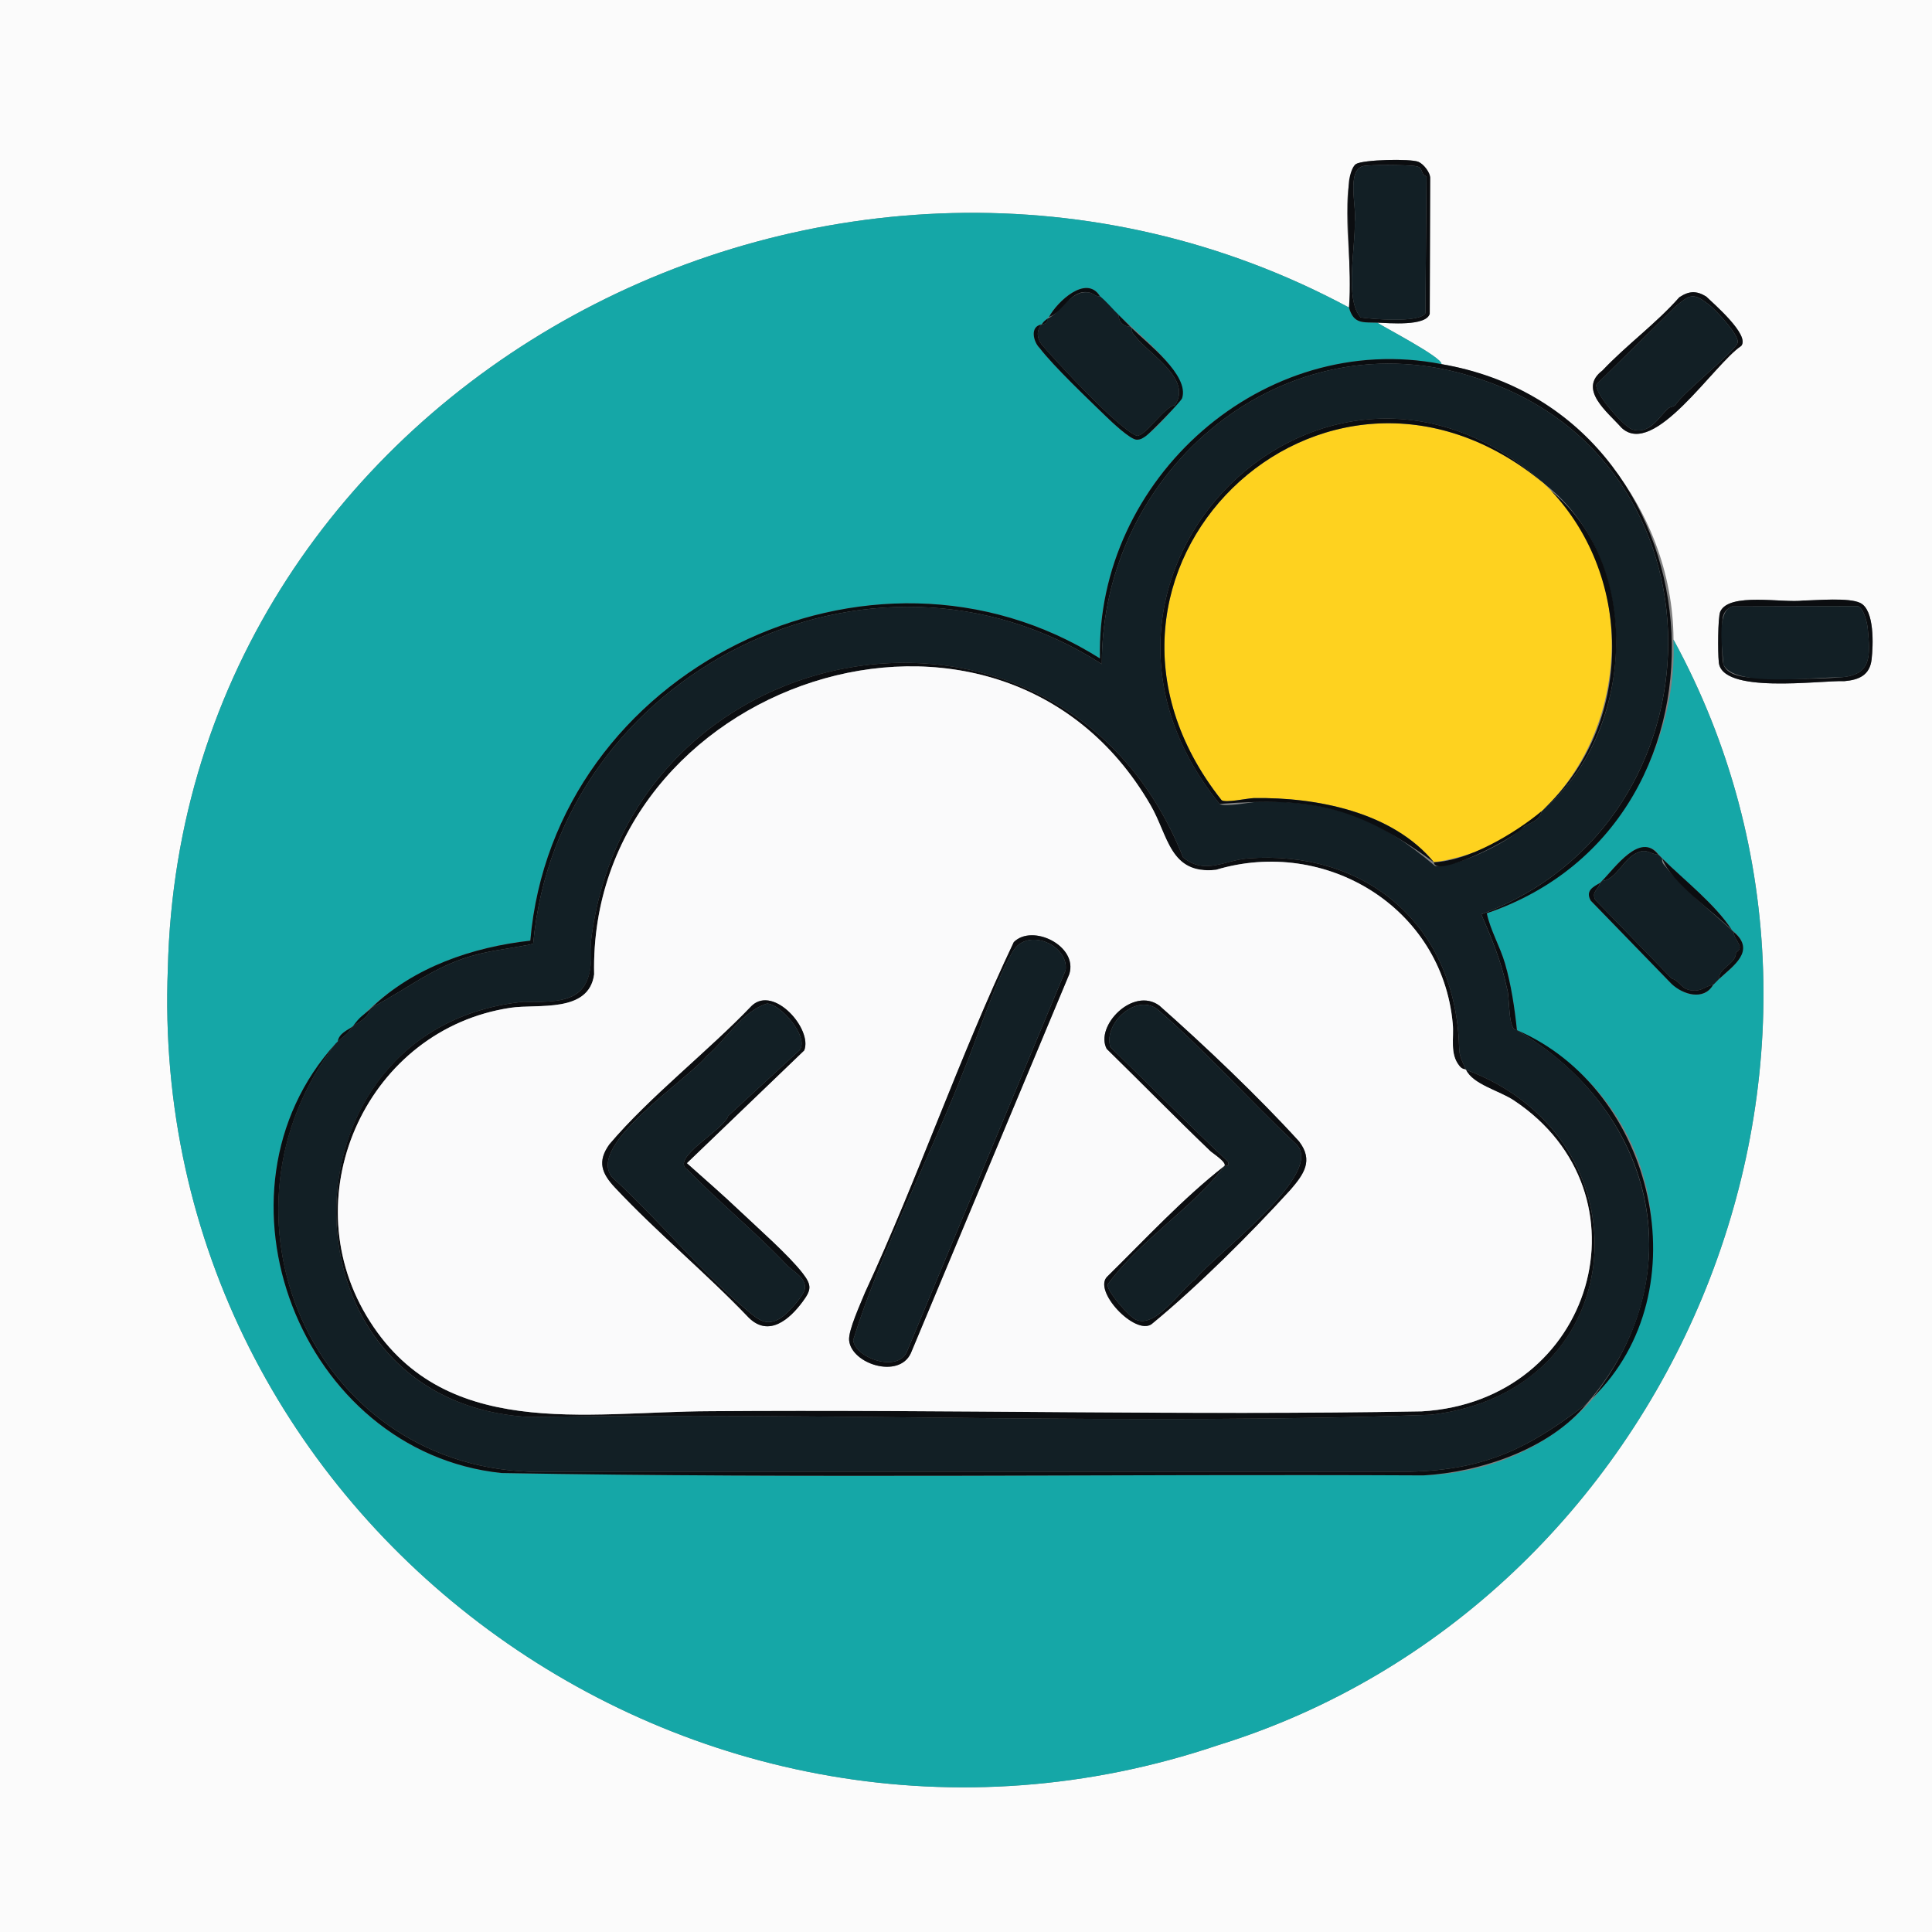 <?xml version="1.0" encoding="UTF-8"?><svg id="Layer_1" xmlns="http://www.w3.org/2000/svg" viewBox="0 0 1024 1024"><rect x="0" y="0" width="1024" height="1024" fill="#808080" stroke="none"/><path d="M1024,0v1024H0V0h1024ZM730,171c6.11.21,25.81,2.09,27.79-4.71l.23-71.82c.09-3.11-3.6-7.64-6.28-8.72-4.24-1.71-29.04-1.2-33.05,1.18-10.07,17.6-.53,54.57-3.69,76.06C446.13,18.41,96.34,201.85,88.96,513.46c-11.55,292.57,279.76,505.08,556.56,411.55,240.69-74.51,363.27-362.7,241.48-586.02-.38-70.94-53.03-133.95-123-146,.88-3.38-31.79-20.27-34-22ZM859.36,226.64c17.14,16.55,49.06-33.67,63.51-43.28,4.9-5.69-14.75-22.47-18.54-26.19-5.26-3.26-9.25-2.94-14.26.4-12.39,14.01-27.95,25.27-40.72,38.78-13.25,10.01,2.78,22.11,10.01,30.29ZM955.79,318.29c-10.71,1.46-39.5-4.52-44.04,5.96-1.29,3.21-1.28,22-.78,26.27.54,17.71,53.89,10,66.56,10.52,7.73-.67,13.5-3.13,14.46-11.54.85-7.42,1.65-26.22-6.05-29.94-6.09-2.94-22.76-1.36-30.15-1.26Z" fill="#fbfbfb"/><path d="M715,163c2.43,8.9,7.47,7.75,15,8,2.29,1.79,34.81,18.56,34,22-94.42-18.36-183.27,60.77-181.01,156-121.83-76.85-289.61,6.47-301.92,149.58-35.59,3.77-70.63,17.92-94.07,45.43-2.68,1.98-7.31,3.62-8,8-73.31,78.5-20.31,217.58,86.77,228.73,162.72,2.95,325.85.45,488.72,1.26,131.77-4.5,167.93-179.25,49.51-235.99-1.2-11.61-3.04-24.01-6.29-35.21-2.68-9.27-7.78-17.62-9.68-26.75,60.28-20.05,101.54-81.78,98.96-145.04,121.73,223.36-.75,511.47-241.48,586.01-276.79,93.53-568.11-118.98-556.56-411.56C96.37,201.88,446.12,18.36,715,163ZM556,168c-1.66,1.58-3.52,3.15-4,4-6.22,1.01-4.37,9.13-.97,12.47,7.59,9.87,25.4,26.74,34.96,36.04,3.01,2.93,13.1,12.54,16.51,12.54,6.41-.04,20.89-18.4,24.05-22,3.67-16.69-33.12-40.73-43.55-54.06-7.21-11.68-22.76,2.95-27,11ZM849,467c-3.39,3.12-9.26,4.32-5.87,10.36,0,0,42.86,44.15,42.86,44.15,5.16,4.18,10.91,7.48,17.75,4.73,3.32-1.98,4.59-5.16,7.26-7.24,8.39-7.29,19.9-16.04,7-26-10.12-15.76-28.58-28.31-41-42.46-10.8-6.39-21.17,9.78-28,16.46Z" fill="#15a7a7"/><path d="M764,193c148.86,25.22,167.21,242.29,24.04,291.04,1.9,9.13,7,17.48,9.68,26.75,3.24,11.21,5.09,23.61,6.29,35.21,72.8,31.26,98.34,138.3,40,195,54.16-68.54,31.82-152.7-40-195-4.97.33-3.63-17.86-5.29-22.21-2.88-13.85-8.02-26.32-13.63-39.19,131.62-48.88,133.59-241.35-2.83-284.37-101.05-33.18-198.48,48.21-198.26,151.76-122.88-79.03-288.41,5.35-301.38,148.11-.93.76-20,3.54-23.62,4.38-26.02,4.97-39.94,17.98-61.99,29.51,22.41-21.4,53.42-32.02,84.07-35.43,12.32-143.12,180.1-226.42,301.92-149.58-2.27-95.23,86.6-174.36,181.01-156Z" fill="#0b0d10"/><path d="M730,171c-7.53-.25-12.57.9-15-8,1.51-21.38-2.01-45.48-.04-66.54.24-2.53,1.53-8.22,3.73-9.52,4.01-2.38,28.81-2.9,33.05-1.18,2.68,1.08,6.37,5.62,6.28,8.72l-.23,71.82c-1.98,6.79-21.68,4.91-27.79,4.71ZM754.44,92.59c-1.52-2.93-.93-4.19-4.89-4.64-4.83-.54-22.66-.75-27.02.07-9.02,2.33-3.34,21.74-4.49,29.52.51,12.91-5.53,41.27,3.2,50.72,4.83.69,30.95,3.16,34.26-2.26l.57-71.56c.27-1.3-1.43-1.47-1.63-1.86Z" fill="#0b0d10"/><path d="M859.36,226.64c-7.22-8.2-23.27-20.27-10.01-30.29,12.77-13.52,28.33-24.77,40.72-38.78,5.01-3.34,9-3.66,14.26-.4,3.83,3.73,23.39,20.49,18.54,26.19-14.49,9.64-46.3,59.8-63.51,43.29ZM884.34,216.33c.8-.7,2.84-.64,3.71-1.77,3.73-6.17,32.42-29.05,33-33.13s-11.57-17.09-15.12-19.85c-8.54-6.64-9.98-5.64-17.93.9l-41.84,41.24c-1.27,4.63,14.61,22.49,18.81,23.83,9.58,3.07,14.1-6.55,19.39-11.23Z" fill="#0b0d10"/><path d="M955.79,318.29c7.39-.1,24.06-1.68,30.15,1.26,7.71,3.72,6.9,22.52,6.05,29.94-.96,8.41-6.73,10.87-14.46,11.54-12.71-.52-65.94,7.22-66.56-10.51-.5-4.27-.52-23.06.78-26.27,4.63-10.52,33.29-4.48,44.04-5.96ZM984.74,321.28l-66.8.16c-2.68,1.09-4.44,3.24-4.89,6.11-.58,3.71-.59,21.31.39,24.49,1.58,5.16,8.43,6.51,13.07,6.93,12.88,1.16,36.05,1.06,49.02.05,16.53-1.29,15.75-11.04,14.45-25.52-.3-3.32-1.97-10.88-5.24-12.23Z" fill="#0b0d10"/><path d="M197,534c22.08-11.55,35.96-24.53,61.99-29.51,3.62-.85,22.68-3.63,23.62-4.39,12.95-142.75,178.56-227.16,301.38-148.11-.21-103.53,97.2-184.96,198.26-151.76,136.39,43.01,134.46,235.5,2.82,284.36,5.61,12.88,10.75,25.35,13.63,39.19,1.63,4.24.36,22.63,5.29,22.21,72.99,42.41,95.07,131.12,37,198-30.42,23.41-53.37,35.02-93.46,36.04,0,0-467.08,0-467.08,0-115.47-4.4-172.29-136.66-102.46-227.04,4.07-4.11,5.1-3.55,9-9,3.07-2.27,8.12-4.46,9-9,.35-.31.64-.69,1-1ZM818,256c-115.56-103.05-270.14,48.7-171.57,170.07,2.56,1.9,15.94-.89,20.08-1.06,40.77-1.16,65.67,9.84,94.14,34.01,11.29.65,38.12-12.1,46.7-20.66,2.98-2.18,8.9-3.18,9.65-8.36.34-.31.66-.68,1-1,49.14-40.76,53.57-132.08,0-173ZM777,567c-4.52-9.71-3.19-8.25-3.98-18.46-4.72-60.9-51.12-98.12-111.56-93.57-12.47.94-22.74,8.95-34.4-.52-64-161.66-294.22-123.17-313.93,45.19,2.24,29.28-10.05,32.08-35.67,31.32-132.53,13.41-133.07,212.34,3.01,220.08,158.45-2.59,320.37,4.5,477.89-1.18,107.78-12.44,116.69-146.49,18.64-182.86Z" fill="#121f25"/><path d="M879,453c.9.74,1.37,1.43,2,2-.39,2.28.76,3.05,1.96,4.54,10,12.49,24.44,23.86,36.04,34.46-.46,3.94,6.37,7.95,1.1,10.8.2,6.15-9.17,8.02-9.1,14.2-.99.92-1.7,1.87-3,3-4.9.85-5.74,3.55-11.39,2.93s-5.75-4.67-10.65-6.36l-40.44-41.58c-2.11-4.53,1.6-5.27,2.49-8.98.31-.18.59-.76,1-1,8.04-.87,11.48-12.42,19.25-15.25,4.67-2.06,6.38.96,10.75,1.25Z" fill="#121f25"/><path d="M583,157c3.8,3.11,6.55,6.67,10,10-.32,3.42,2.74,6.34,6,6,.34.33.66.67,1,1-.39,2.28.76,3.05,1.96,4.54,7.67,9.61,30.05,22.45,20.77,36.2-5.96,1.12-14.93,15.96-20.14,16.28-10.15-3.87-43.57-40.35-50.59-48.52-2.45-3.5-2.75-7.08,0-10.5.18-.22,3.61-.14,3-3,7.93-3.38,12.25-15.67,22.45-13.95,1.84.33,3.34,2.31,5.55,1.95Z" fill="#121f25"/><path d="M841,744c-19.48,24.03-56.43,36.25-86.51,37.99-162.87-.81-326,1.68-488.72-1.26-106.45-11.18-159.75-148.73-87.77-227.73-69.75,90.4-13.09,222.63,102.46,227.04,0,0,467.08,0,467.08,0,39.88-.99,63.19-12.68,93.46-36.04Z" fill="#0b0d10"/><path d="M555,169c.61,2.86-2.82,2.78-3,3-2.75,3.42-2.45,7,0,10.5,7.09,8.24,40.38,44.57,50.59,48.52,5.22-.35,14.16-15.16,20.14-16.29,9.28-13.74-13.1-26.6-20.77-36.2-1.2-1.49-2.35-2.25-1.96-4.54,8.04,7.95,30.47,24.88,26.55,37.06-.57,1.78-16.73,18.32-19.05,19.94-1.68,1.17-2.77,2.05-5,2.06-3.41,0-13.5-9.61-16.51-12.54-9.56-9.3-27.37-26.17-34.96-36.04-3.38-3.33-5.28-11.47.97-12.47,1.1-1.08.38-1.03,3-3Z" fill="#0b0d10"/><path d="M848,468c-.88,3.72-4.6,4.45-2.49,8.98l40.44,41.58c4.91,1.69,4.94,5.73,10.65,6.36s6.49-2.08,11.39-2.93c-4.94,8.55-16.03,5.17-22.01-.49,0,0-42.86-44.15-42.86-44.15-2.89-5.21,1.1-7.2,4.87-9.36Z" fill="#0b0d10"/><path d="M918,493c-10.02-9.94-32.35-25.2-37-38,11.89,11.68,28.03,24.21,37,38Z" fill="#0b0d10"/><path d="M583,157c-2.21.36-3.71-1.61-5.55-1.95-9.97-2.15-13.63,10.31-21.45,12.95,4.26-8.06,19.78-22.69,27-11Z" fill="#0b0d10"/><path d="M911,519c-.06-6.18,9.31-8.06,9.1-14.2,5.27-2.85-1.57-6.86-1.1-10.8,11.79,10.04-.45,17.97-8,25Z" fill="#0b0d10"/><path d="M879,453c-4.37-.29-6.08-3.31-10.75-1.25-7.77,2.83-11.21,14.37-19.25,15.25,6.89-6.9,20.41-26.49,30-14Z" fill="#0b0d10"/><path d="M196,535c-.88,4.54-5.93,6.73-9,9-3.83,5.2-4,4.38-8,8,.69-4.38,5.32-6.02,8-8,4.08-5.54,4.48-4.97,9-9Z" fill="#0b0d10"/><path d="M599,173c-3.26.34-6.32-2.58-6-6,2.06,1.98,3.98,4.03,6,6Z" fill="#0b0d10"/><path d="M754.44,92.59c.2.39,1.91.55,1.63,1.86l-.57,71.56c-3.25,5.44-29.49,2.98-34.26,2.26-8.74-9.43-2.68-37.83-3.2-50.72,1.15-7.82-4.54-27.13,4.49-29.52,4.36-.82,22.19-.61,27.02-.07,3.96.45,3.37,1.71,4.89,4.64Z" fill="#121f25"/><path d="M884.34,216.33c-5.29,4.67-9.81,14.29-19.39,11.23-4.2-1.34-20.08-19.21-18.81-23.83l41.84-41.24c7.95-6.55,9.39-7.54,17.93-.9,3.55,2.76,15.7,15.72,15.12,19.85s-29.27,26.96-33,33.13c-.86,1.12-2.91,1.06-3.71,1.77Z" fill="#121f25"/><path d="M984.74,321.28c3.27,1.35,4.94,8.91,5.24,12.23,1.31,14.47,2.08,24.23-14.45,25.52-12.34-.44-57.05,5.69-62.09-6.98-.27-6.19-4.06-27.95,4.5-30.61,0,0,66.8-.16,66.8-.16Z" fill="#121f25"/><path d="M818,256c67.69,62.98,36.14,187.68-58,201-21.95-26.65-62.08-34.53-95.49-33.99-3.54.12-14.94,2.69-17.07,1.09-95.13-120.3,53.84-264.81,170.56-168.1Z" fill="#fed21f"/><path d="M777,567c97.84,36.27,89.33,170.48-18.65,182.86-157.55,5.68-319.41-1.41-477.9,1.19-135.86-7.79-135.76-206.6-2.99-220.09,26.26.73,37.66-2.2,35.66-31.33,19.76-168.34,249.9-206.88,313.93-45.18,11.67,9.47,21.93,1.45,34.4.52,60.44-4.55,106.84,32.67,111.56,93.57.79,10.22-.54,8.75,3.98,18.46-1.09-.67-1.84-.06-3.46-2.02-5.29-6.42-2.76-15.07-3.56-22.46-5.66-61.66-67.45-99-125.48-81.51-24.55,2.64-25.21-18-34.7-34.31-80.47-139.1-298.31-64.88-294.89,89.72-2.8,20.76-29.86,15.56-44.28,17.72-75.18,11.27-115.41,97.64-76.44,163.17,39.81,66.94,116.2,50.84,182.26,50.65,124.99-.96,252.13,2.35,377.1.1,91.48-5.32,123.16-115.57,48.76-164.86-7.75-5.13-21.69-8.41-25.31-16.19Z" fill="#0b0d10"/><path d="M760,457c-40.01-29.16-63.57-34.68-113.58-30.92-98.58-121.41,56.07-273.13,171.58-170.08-116.76-96.69-265.68,47.8-170.55,168.1,2.12,1.6,13.52-.97,17.06-1.09,33.4-.54,73.55,7.35,95.49,33.99,18.2-.59,42.9-15.29,57-27-.75,5.18-6.66,6.18-9.65,8.36-2.9,5.1-46.96,27.85-47.35,18.64Z" fill="#0b0d10"/><path d="M822,260c50.34,41.14,43.05,130.08-4,169,47.71-44.44,48.16-122.26,4-169Z" fill="#0b0d10"/><path d="M777,567c3.62,7.78,17.56,11.06,25.31,16.19,74.4,49.29,42.71,159.55-48.76,164.86-124.99,2.25-252.09-1.06-377.1-.09-66.06.19-142.45,16.29-182.26-50.65-38.97-65.53,1.26-151.9,76.44-163.17,14.42-2.16,41.48,3.04,44.28-17.72-3.36-154.55,214.38-228.86,294.9-89.71,9.49,16.3,10.15,36.95,34.7,34.31,58.02-17.47,119.82,19.84,125.47,81.51.79,7.39-1.73,16.04,3.56,22.46,1.62,1.97,2.37,1.35,3.46,2.02ZM537.34,499.34c-28.64,60.24-50.66,124.89-78.83,185.67-2.31,5.76-8.95,20.11-8.46,25.36,1.17,12.54,26.33,20.63,32.7,6.87l84.01-200.98c4.65-14.95-19.59-26.82-29.42-16.93ZM392.65,642.35c-9.29-8.85-19.05-17.3-28.63-25.85l62.22-59.76c4.56-11.14-16-34.68-27.73-23.74-23.28,24.37-53.98,48.11-75.5,73.5-6.58,9.14-4.08,15.44,3,22.99,22.4,23.88,48.3,45.25,70.98,69.02,10.65,10.31,21.58.66,28.42-8.6,4.55-6.15,4.98-8.61.11-14.94-7.5-9.73-23.58-23.78-32.87-32.63ZM649,618c-21.9,17.1-41.92,38.74-62,58.5-8.17,7.47,14.63,31.49,23.34,25.34,24.31-19.95,52.43-47.96,73.68-71.31,6.95-8.08,12.31-15.4,4.5-25.55-21.31-23.45-50.2-50.93-74.03-71.97-13.98-10.28-34.34,10.93-27.91,22.92,18.36,17.93,36.36,36.35,54.89,54.1,1.26,1.21,8.95,6.09,7.53,7.97Z" fill="#fafafb"/><path d="M537.34,499.34c9.83-9.88,34.07,1.98,29.42,16.93l-84.01,200.98c-6.37,13.75-31.53,5.66-32.7-6.87-.49-5.25,6.15-19.6,8.46-25.36,28.16-60.78,50.19-125.44,78.82-185.68ZM510.43,568.4c-18.14,46.28-43.63,94.95-58.21,141.87.93,9.43,23.68,17.59,28.53,5.98l84.06-202.02c1.81-13.18-20.2-23.18-28-9.93-9.55,16.2-18.94,46.21-26.37,64.1Z" fill="#0b0d10"/><path d="M392.65,642.35c9.29,8.85,25.37,22.9,32.87,32.63,4.87,6.32,4.44,8.78-.11,14.94-6.85,9.26-17.78,18.91-28.42,8.6-22.68-23.77-48.58-45.14-70.98-69.02-7.09-7.55-9.58-13.85-3-22.99,21.55-25.41,52.19-49.1,75.5-73.5,11.73-10.94,32.29,12.6,27.73,23.74l-62.22,59.76c9.58,8.54,19.35,17,28.63,25.85ZM423.7,556.71c5.55-6.84-10.07-24.78-17.2-24.78-13.16,4.16-21.56,18.91-31.85,27.71-10.72,13.15-64.23,47.32-50.17,64.37,24.24,22.04,46.52,49.58,71.51,70.5,5.89,4.93,10.28,8.92,17.97,3.94,3.32-2.15,12.09-11.54,12.64-15.42.83-5.84-6.53-9.31-9.59-12.54-16.98-17.88-35.79-33.25-52.54-50.46-9.95-5.94,19.55-21.36,21.49-28.58,0,0,37.74-34.74,37.74-34.74Z" fill="#0b0d10"/><path d="M649,618c-17.15,22.42-44.97,39.52-61.87,62.7-.9,3.41,11.59,17.4,14.91,18.75,10.42,4.7,23.21-15.29,31.49-21.43,10.51-13.32,70.42-56.8,53-72.05-24.41-22.93-47.28-48.69-72.48-70.53-11.21-9.71-29.44,6.79-25.53,19.53,20.94,20.26,41.26,40.9,62.32,60.69,1.22,3.16-1.73,2.18-1.84,2.33,1.42-1.89-6.26-6.76-7.53-7.97-18.53-17.75-36.53-36.17-54.89-54.1-6.42-11.99,13.94-33.2,27.91-22.92,23.82,21.04,52.73,48.52,74.03,71.97,7.81,10.15,2.45,17.47-4.5,25.55-21.25,23.35-49.37,51.37-73.68,71.31-8.82,6.16-31.49-17.97-23.35-25.34,20.08-19.75,40.1-41.4,62-58.5Z" fill="#0b0d10"/><path d="M510.43,568.4c7.43-17.89,16.82-47.9,26.37-64.1,7.81-13.25,29.81-3.25,28,9.93l-84.06,202.02c-4.85,11.61-27.6,3.46-28.53-5.97,14.6-46.98,40.05-95.55,58.21-141.87Z" fill="#121f25"/><path d="M423.7,556.71l-37.74,34.74c-1.96,7.25-31.42,22.6-21.49,28.57,16.75,17.21,35.55,32.58,52.54,50.46,3.06,3.22,10.42,6.7,9.59,12.54-.55,3.88-9.32,13.27-12.64,15.42-7.69,4.98-12.08.99-17.97-3.94-24.99-20.91-47.27-48.46-71.51-70.49-14.13-16.97,39.5-51.26,50.17-64.37,10.29-8.81,18.69-23.55,31.85-27.71,7.12,0,22.75,17.93,17.2,24.78Z" fill="#121f25"/><path d="M649,618c.11-.15,3.06.83,1.84-2.33-21.05-19.79-41.39-40.43-62.32-60.69-3.91-12.74,14.32-29.25,25.53-19.53,25.2,21.84,48.07,47.59,72.48,70.52,17.43,15.29-42.56,58.77-53,72.06-8.31,6.11-21.03,26.11-31.49,21.43-3.32-1.35-15.81-15.34-14.91-18.75,16.91-23.18,44.72-40.28,61.87-62.7Z" fill="#121f25"/></svg>